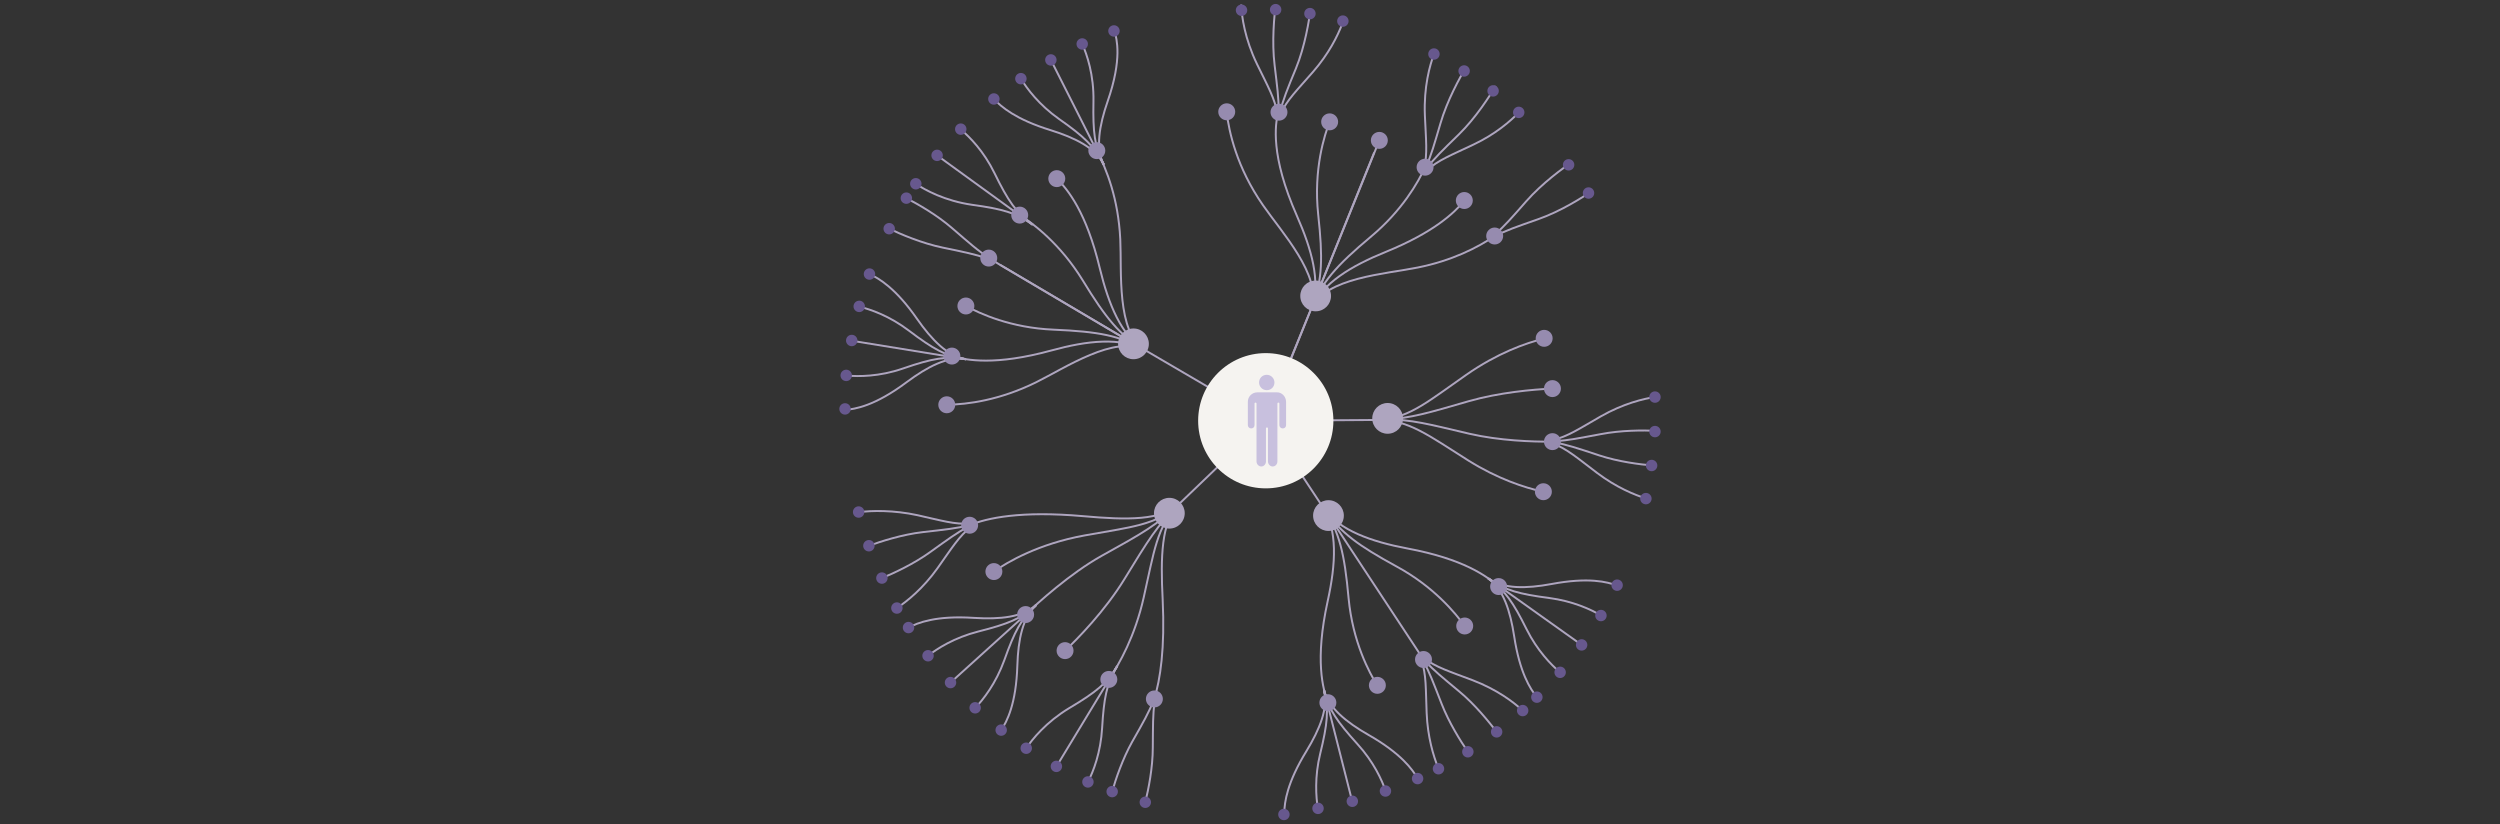 <?xml version="1.0" encoding="utf-8"?>
<!-- Generator: Adobe Illustrator 22.1.0, SVG Export Plug-In . SVG Version: 6.00 Build 0)  -->
<svg version="1.1" xmlns="http://www.w3.org/2000/svg" xmlns:xlink="http://www.w3.org/1999/xlink" x="0px" y="0px"
	 viewBox="0 0 1268 418" enable-background="new 0 0 1268 418" xml:space="preserve">
<rect x="0" y="0" width="1268" height="418" fill="#333333" stroke="none"/>
<g id="Layer_1">
	<g>
		<g>
			<path fill="none" stroke="#AEA5BF" stroke-miterlimit="10" d="M559.8,83.5c-0.1-0.3-0.3-0.5-0.4-0.8L533,30.4"/>
			<path fill="none" stroke="#AEA5BF" stroke-miterlimit="10" d="M504.1,50.2c3.7,4,11.2,10.4,28.7,15.8c12.5,3.9,22.8,9,27.1,17.4"
				/>
			<path fill="none" stroke="#AEA5BF" stroke-miterlimit="10" d="M559.8,83.5c-0.1-0.3-0.3-0.5-0.4-0.8c-4.4-8.4-9.5-13.4-22.2-22.3
				C527,53.2,520.9,45,517.8,39.9"/>
			<path fill="none" stroke="#AEA5BF" stroke-miterlimit="10" d="M565.3,15.7c1.1,4.1,4,14-3.5,35.7c-4.3,12.4-6.2,23.7-2,32.1"/>
			<path fill="none" stroke="#AEA5BF" stroke-miterlimit="10" d="M559.8,83.5c-0.1-0.3-0.3-0.5-0.4-0.8c-4.2-8.5-5.1-15.6-4.8-31.1
				c0.3-13.7-3.4-24.2-5.7-29.3"/>
		</g>
		<g>
			<path fill="none" stroke="#AEA5BF" stroke-miterlimit="10" d="M489.9,182.2c-0.3,0-0.6-0.1-0.9-0.1l-57.2-9.3"/>
			<path fill="none" stroke="#AEA5BF" stroke-miterlimit="10" d="M428.6,207.9c5-0.4,15-1.9,31.3-14.1c10.5-7.8,20.7-13.2,30-11.7"
				/>
			<path fill="none" stroke="#AEA5BF" stroke-miterlimit="10" d="M429.5,190.5c5.8,0.5,16.4,0.6,28.5-3.6c15.1-5.2,22.1-6.4,32-4.7"
				/>
			<path fill="none" stroke="#AEA5BF" stroke-miterlimit="10" d="M441,139c4.9,2.2,13.4,7.3,24.1,22.7c7.5,10.7,15.5,19,24.8,20.5"
				/>
			<path fill="none" stroke="#AEA5BF" stroke-miterlimit="10" d="M489.9,182.2c-0.3,0-0.6-0.1-0.9-0.1c-9.3-1.6-15.6-5-28-14.4
				c-9.9-7.5-19.5-10.8-25.3-12.2"/>
		</g>
		<g>
			<path fill="none" stroke="#AEA5BF" stroke-miterlimit="10" d="M525.6,306.8c-0.2,0.2-0.5,0.4-0.7,0.7l-42.9,38.8"/>
			<path fill="none" stroke="#AEA5BF" stroke-miterlimit="10" d="M507.8,370.3c2.9-4.3,7.6-13.2,8.2-32.8
				c0.4-13.1,2.7-24.4,9.6-30.7"/>
			<path fill="none" stroke="#AEA5BF" stroke-miterlimit="10" d="M525.6,306.8c-0.2,0.2-0.5,0.4-0.7,0.7
				c-6.9,6.4-10.3,12.7-15.5,27.3c-4.3,11.9-10.7,20-14.8,24.3"/>
			<path fill="none" stroke="#AEA5BF" stroke-miterlimit="10" d="M460.8,318.3c4.6-2.4,13.9-6.2,33.3-4.9c13,0.8,24.6-0.3,31.5-6.6"
				/>
			<path fill="none" stroke="#AEA5BF" stroke-miterlimit="10" d="M525.6,306.8c-0.2,0.2-0.5,0.4-0.7,0.7c-7.1,6.3-13.7,9-28.7,12.8
				c-12.2,3.1-20.9,8.7-25.5,12.3"/>
		</g>
		<g>
			<path fill="none" stroke="#AEA5BF" stroke-miterlimit="10" d="M671.5,349.9L671.5,349.9c0.1,0.3,0.2,0.6,0.2,0.9c0,0,0,0,0,0
				l14.1,55.5"/>
			<path fill="none" stroke="#AEA5BF" stroke-miterlimit="10" d="M671.5,349.9L671.5,349.9c2.3,9.1,11.3,16.4,22.7,22.9
				c16.3,9.3,22.2,17.4,24.8,22"/>
			<path fill="none" stroke="#AEA5BF" stroke-miterlimit="10" d="M671.5,349.9L671.5,349.9c0.1,0.3,0.2,0.6,0.2,0.9c0,0,0,0,0,0
				c0,0,0,0.1,0,0.1c2.4,9.1,6.4,15,16.8,26.5c8.2,9,12.4,18.2,14.3,23.8"/>
			<path fill="none" stroke="#AEA5BF" stroke-miterlimit="10" d="M671.5,350c2.3,9.1-2.1,19.8-8.9,31c-9.8,16-11.1,25.8-11.2,31.2"
				/>
			<path fill="none" stroke="#AEA5BF" stroke-miterlimit="10" d="M671.5,350c0.1,0.3,0.2,0.6,0.2,0.9c2.3,9.2,1.6,16.3-2.1,31.4
				c-2.9,11.8-2.1,21.9-1.2,27.8"/>
		</g>
		<g>
			<polyline fill="none" stroke="#AEA5BF" stroke-miterlimit="10" points="754.9,293.4 755.6,293.9 755.7,294 802.2,327.1 			"/>
			<path fill="none" stroke="#AEA5BF" stroke-miterlimit="10" d="M754.9,293.4c7.7,5.4,19.2,5.2,32.1,2.8
				c18.6-3.5,28.2-1.1,33.2,0.8"/>
			<path fill="none" stroke="#AEA5BF" stroke-miterlimit="10" d="M754.9,293.4c0.3,0.2,0.6,0.4,0.9,0.6c7.7,5.4,14.6,7.3,29.9,9.3
				c12.1,1.6,21.2,5.8,26.4,8.9"/>
			<path fill="none" stroke="#AEA5BF" stroke-miterlimit="10" d="M754.8,293.4c7.7,5.4,11.2,16.4,13.2,29.4
				c2.8,18.3,8.1,26.6,11.5,30.8"/>
			<path fill="none" stroke="#AEA5BF" stroke-miterlimit="10" d="M754.8,293.4c0.3,0.2,0.5,0.4,0.8,0.5c7.7,5.6,11.8,11.4,18.7,25.3
				c5.4,10.8,12.4,17.9,16.9,21.8"/>
		</g>
		<g>
			<path fill="none" stroke="#AEA5BF" stroke-miterlimit="10" d="M523.8,114c-0.3-0.2-0.5-0.4-0.7-0.5c0,0,0,0,0,0l-47.7-34.6"/>
			<path fill="none" stroke="#AEA5BF" stroke-miterlimit="10" d="M523.8,114c-0.3-0.2-0.5-0.4-0.7-0.5c-7.7-5.5-14.6-7.5-29.9-9.6
				c-14.1-2-24.1-7.6-28.6-10.6"/>
			<path fill="none" stroke="#AEA5BF" stroke-miterlimit="10" d="M523.8,114L523.8,114c-0.1-0.1-0.3-0.2-0.4-0.3
				c-0.1-0.1-0.2-0.2-0.4-0.3c0,0,0,0,0,0c-7.6-5.6-11.7-11.5-18.5-25.4c-5.5-11.3-12.7-18.6-17.3-22.4"/>
		</g>
		<g>
			<path fill="none" stroke="#AEA5BF" stroke-miterlimit="10" d="M566.7,337.8c-0.1,0.2-0.3,0.4-0.4,0.7l-30.5,50.3"/>
			<path fill="none" stroke="#AEA5BF" stroke-miterlimit="10" d="M566.7,337.8c-0.3,0.4-0.5,0.9-0.8,1.3c-4.6,7.9-6,15-6.9,30.1
				c-0.7,12.5-4.5,22.2-7.2,27.4"/>
			<path fill="none" stroke="#AEA5BF" stroke-miterlimit="10" d="M520.5,379.5c3.1-4.6,10.1-13.3,21.9-20.4
				c13.8-8.2,19.2-12.7,24.3-21.3"/>
		</g>
		<path fill="none" stroke="#AEA5BF" stroke-miterlimit="10" d="M743.4,34.4c-2.9,4.8-9.4,16.5-12.8,28.2
			c-3.1,10.5-4.7,16.2-7.2,21.7"/>
		<path fill="none" stroke="#AEA5BF" stroke-miterlimit="10" d="M722.2,85.5c2-7.1,1-14.9,0.5-27c-0.6-14.4,2.5-25.4,4.6-31"/>
		<path fill="none" stroke="#AEA5BF" stroke-miterlimit="10" d="M723.8,86.4c5.3-5.1,12.7-7.9,23.6-13.1c11-5.2,18.5-11.7,23-16.3"
			/>
		<path fill="none" stroke="#AEA5BF" stroke-miterlimit="10" d="M758.6,43.6c-2.8,4.8-10,16.1-18.7,24.6c-8.2,8-12.5,12.1-16.3,17.2
			"/>
		<path fill="none" stroke="#AEA5BF" stroke-miterlimit="10" d="M647.1,2.3c-0.8,5.5-2.1,18.9-0.6,30.9c1.3,10.9,2.1,16.7,2,22.7"/>
		<path fill="none" stroke="#AEA5BF" stroke-miterlimit="10" d="M647.8,57.6c-1-7.3-4.9-14.1-10.2-25c-6.3-13-7.8-24.3-8.1-30.3"/>
		<path fill="none" stroke="#AEA5BF" stroke-miterlimit="10" d="M649.6,57.8c2.8-6.8,8.5-12.3,16.4-21.4c8-9.2,12.4-18.1,14.7-24.1"
			/>
		<path fill="none" stroke="#AEA5BF" stroke-miterlimit="10" d="M664.7,4.7c-0.7,5.5-2.8,18.8-7.4,30c-4.4,10.6-6.6,16.1-8.1,22.3"
			/>
		<path fill="none" stroke="#AEA5BF" stroke-miterlimit="10" d="M797.6,82c-4.7,3.1-15.5,11-23.5,20.1c-7.2,8.2-11.1,12.7-15.7,16.6
			"/>
		<path fill="none" stroke="#AEA5BF" stroke-miterlimit="10" d="M807.5,96.8c-4.6,3.2-15.9,10.4-27.4,14.4
			c-10.8,3.8-16.5,5.7-22,8.7"/>
		<path fill="none" stroke="#AEA5BF" stroke-miterlimit="10" d="M451,116c5.8,2.8,16.6,7.4,27.2,9.6c10.7,2.2,16.5,3.4,22.2,5.4"/>
		<path fill="none" stroke="#AEA5BF" stroke-miterlimit="10" d="M459.7,100.5c5.8,3,15.5,8.5,23.3,15.3c8.7,7.5,13.1,11.5,18.5,14.8
			"/>
		<path fill="none" stroke="#AEA5BF" stroke-miterlimit="10" d="M585.6,356.3c-0.9,6-0.8,11.9-0.9,22.8c0,10.3-2.2,21.3-3.8,27.7"/>
		<path fill="none" stroke="#AEA5BF" stroke-miterlimit="10" d="M564.1,401.5c1.8-6.4,5.3-16.6,10.1-25.2c5.7-10,8.6-15.1,10.9-21.1
			"/>
		<path fill="none" stroke="#AEA5BF" stroke-miterlimit="10" d="M447.3,293.2c6.1-2.5,16.2-7.2,24.5-13.2c8.9-6.4,13.7-9.9,19-12.7"
			/>
		<path fill="none" stroke="#AEA5BF" stroke-miterlimit="10" d="M454.9,308.4c5.3-3.5,13.3-10,20.6-20.2c7-9.8,11.1-16.6,17-20.9"/>
		<path fill="none" stroke="#AEA5BF" stroke-miterlimit="10" d="M491.9,265.5c-7.3,0.7-14.9-1.6-26.6-4.2
			c-11.9-2.6-23.4-2.4-29.7-1.5"/>
		<path fill="none" stroke="#AEA5BF" stroke-miterlimit="10" d="M440.7,276.8c6.1-2.2,16.9-5.7,27.3-6.9c11.4-1.3,17.3-1.9,23.4-3.5
			"/>
		<path fill="none" stroke="#AEA5BF" stroke-miterlimit="10" d="M723,335.4c4,4.5,8.6,8.2,17,15.2c8,6.6,15.1,15.4,19.1,20.6"/>
		<path fill="none" stroke="#AEA5BF" stroke-miterlimit="10" d="M722.3,333.8c5.7,4.6,13.3,6.9,24.6,11.2
			c12.3,4.7,20.8,11.1,25.4,15.4"/>
		<path fill="none" stroke="#AEA5BF" stroke-miterlimit="10" d="M720.9,334.9c2.6,6.9,2.2,14.8,2.7,26.8c0.5,12.1,3.4,21.7,5.8,27.6
			"/>
		<path fill="none" stroke="#AEA5BF" stroke-miterlimit="10" d="M721.8,335.2c3.2,5.5,5.2,11.1,9.4,21.8c3.7,9.5,9.6,18.9,13.3,24.3
			"/>
		<path fill="none" stroke="#AEA5BF" stroke-miterlimit="10" d="M501.5,130.9l5.7,3.4l72.1,42.6l0.6,0.4c0,0,0,0,0,0"/>
		<path fill="none" stroke="#AEA5BF" stroke-miterlimit="10" d="M581.2,178c-0.1-0.1-0.2-0.1-0.3-0.2c-0.1-0.1-0.2-0.1-0.3-0.2
			c-15.1-8-40.3,9-55.3,16.4c-18.4,9-34.4,11.1-45.1,11.3"/>
		<path fill="none" stroke="#AEA5BF" stroke-miterlimit="10" d="M581.2,178c-0.2-0.1-0.4-0.2-0.6-0.4c-12.1-6.7-29-4.9-47.5,0.2
			c-28.2,7.7-42.9,5-50.3,2.8"/>
		<path fill="none" stroke="#AEA5BF" stroke-miterlimit="10" d="M581.2,178c-0.1-0.1-0.2-0.1-0.3-0.2c-0.3-0.2-0.6-0.3-0.8-0.5
			c0,0,0,0,0,0c0,0,0,0,0,0c-12.2-7.1-22.7-9.1-45.8-10.1c-21.6-0.9-37.5-8.2-44.3-12"/>
		<path fill="none" stroke="#AEA5BF" stroke-miterlimit="10" d="M581.2,178c-0.2-0.1-0.5-0.3-0.7-0.4c-14.3-9.4-11.5-39.7-12.3-56.3
			c-1-20.4-6.9-35.4-11.9-44.9"/>
		<path fill="none" stroke="#AEA5BF" stroke-miterlimit="10" d="M581.2,178c-0.2-0.1-0.4-0.2-0.6-0.4c0,0-0.1,0-0.1,0
			c-11.7-7.3-18.2-23-22.7-41.6C551,107.6,541.5,96,536,90.6"/>
		<path fill="none" stroke="#AEA5BF" stroke-miterlimit="10" d="M581.2,178c-0.1-0.1-0.2-0.1-0.3-0.2c-0.3-0.2-0.6-0.3-0.8-0.5
			c-12.1-7.3-19-15.5-31-35.2c-11.3-18.4-25.2-28.8-31.8-33"/>
		<line fill="none" stroke="#AEA5BF" stroke-miterlimit="10" x1="507.2" y1="134.3" x2="579.3" y2="176.9"/>
		<path fill="none" stroke="#AEA5BF" stroke-miterlimit="10" d="M699.6,71.2l-21.5,53.1L666,154.1l-0.6,1.5l-0.1,0.3c0,0,0,0,0,0
			L642,213.4"/>
		<path fill="none" stroke="#AEA5BF" stroke-miterlimit="10" d="M664.9,157c0-0.1,0.1-0.2,0.1-0.3c0-0.1,0.1-0.2,0.1-0.3
			c0,0,0-0.1,0-0.1c0,0,0,0,0,0c0-0.1,0.1-0.3,0.1-0.4c0,0,0,0,0,0c5.2-16.1-15.2-38.2-24.6-51.8c-13.4-19.3-17.2-37.1-18.5-47.4"/>
		<path fill="none" stroke="#AEA5BF" stroke-miterlimit="10" d="M664.9,157c0.1-0.2,0.1-0.4,0.2-0.5c0,0,0-0.1,0-0.1
			c0.1-0.3,0.2-0.5,0.3-0.8c0,0,0,0,0,0c4.4-12.8,0-28.9-7.6-46.1c-13.7-31-10.8-46.2-9.7-52.4"/>
		<path fill="none" stroke="#AEA5BF" stroke-miterlimit="10" d="M664.9,157c0.1-0.2,0.2-0.4,0.2-0.5c0.3-0.8,0.6-1.6,0.9-2.4
			c0,0,0-0.1,0.1-0.1c4.5-12.4,4.9-23.1,2.5-45.1c-2.5-23.2,3.3-40.8,5.8-47.1"/>
		<path fill="none" stroke="#AEA5BF" stroke-miterlimit="10" d="M664.9,157c0.1-0.3,0.2-0.5,0.3-0.7c7.2-15.5,37.5-17.3,53.8-20.6
			c17.5-3.5,30.4-10.1,39.1-16"/>
		<path fill="none" stroke="#AEA5BF" stroke-miterlimit="10" d="M664.9,157c0.1-0.3,0.2-0.5,0.3-0.7c5.5-12.6,20-21.4,37.8-28.6
			c23.8-9.7,34.5-19.5,39.7-25.9"/>
		<path fill="none" stroke="#AEA5BF" stroke-miterlimit="10" d="M664.9,157c5.5-13.8,12.4-21.9,30.7-37.2c15.5-13,23.7-27.3,27.2-35
			"/>
		<line fill="none" stroke="#AEA5BF" stroke-miterlimit="10" x1="697" y1="77.3" x2="665.7" y2="154.9"/>
		<g>
			<g>
				<path fill="none" stroke="#AEA5BF" stroke-miterlimit="10" d="M540.2,330c6.2-5.8,20.4-20.4,30-36.1
					c12.5-20.4,16.6-27.3,27.9-38.3"/>
				<path fill="none" stroke="#AEA5BF" stroke-miterlimit="10" d="M598.1,255.6c-0.2,0.2-0.3,0.3-0.5,0.5c0,0,0,0,0,0
					c-10.9,10.9-12.3,24-17.5,46.9c-4.4,19.6-12.3,33.7-17.7,41.6"/>
				<path fill="none" stroke="#AEA5BF" stroke-miterlimit="10" d="M504.1,289.9c6.9-4.9,22.8-14.1,45.9-18.3
					c23.5-4.3,36.7-5.1,48.1-16"/>
				<path fill="none" stroke="#AEA5BF" stroke-miterlimit="10" d="M491.8,266.4c8.8-3.7,26-7.4,57.6-4.6c22.3,2,39.7,2.3,48.7-6.3"
					/>
				<path fill="none" stroke="#AEA5BF" stroke-miterlimit="10" d="M598.1,255.6c-0.2,0.2-0.3,0.3-0.5,0.5c-0.1,0.1-0.1,0.1-0.2,0.2
					c-8.3,8.8-8.8,25.9-7.7,47.7c1.2,24.9-1.2,40.7-4.3,50.6"/>
				<path fill="none" stroke="#AEA5BF" stroke-miterlimit="10" d="M520.2,311.7c6.1-5.9,22.5-20.8,38.6-29.8
					c20.9-11.6,27.9-15.5,39.3-26.4"/>
			</g>
		</g>
		<line fill="none" stroke="#AEA5BF" stroke-miterlimit="10" x1="642" y1="213.4" x2="673.8" y2="261.5"/>
		<line fill="none" stroke="#AEA5BF" stroke-miterlimit="10" x1="642" y1="213.4" x2="698.5" y2="213"/>
		<line fill="none" stroke="#AEA5BF" stroke-miterlimit="10" x1="642" y1="213.4" x2="594.4" y2="259.1"/>
		<line fill="none" stroke="#AEA5BF" stroke-miterlimit="10" x1="642" y1="213.4" x2="577.2" y2="175.5"/>
	</g>
	<g>
		<path fill="none" stroke="#AEA5BF" stroke-miterlimit="10" d="M671.5,257.9l0.1,0.1c0,0,0,0,0,0l0.8,1.2c0,0,0,0,0,0l49.6,75.3"/>
		<path fill="none" stroke="#AEA5BF" stroke-miterlimit="10" d="M670.8,256.9c0.2,0.4,0.5,0.7,0.7,1.1c8,11,23.8,16.7,42.4,20.2
			c28.3,5.3,40.3,14,46.1,19.3"/>
		<path fill="none" stroke="#AEA5BF" stroke-miterlimit="10" d="M670.8,256.9c0.3,0.4,0.5,0.8,0.8,1.2c0.3,0.4,0.5,0.8,0.8,1.1
			c0,0,0,0,0,0c7.7,11,16.3,17.4,35.9,28.1c19,10.3,30,23.8,34.5,30.1"/>
		<path fill="none" stroke="#AEA5BF" stroke-miterlimit="10" d="M670.8,256.9L670.8,256.9c7.7,11.7,6.8,29,2.6,48
			c-6.6,30-2.4,44.6,0.1,51.4"/>
		<path fill="none" stroke="#AEA5BF" stroke-miterlimit="10" d="M670.8,256.9L670.8,256.9c0.3,0.4,0.5,0.8,0.8,1.2
			c7.7,11.9,10.3,22.2,12.4,45.3c2.1,22.3,10.6,38,14.6,44.3"/>
	</g>
	<path fill="none" stroke="#AEA5BF" stroke-miterlimit="10" d="M698.5,213c1.6,0,3-0.1,4.5-0.2c0,0,0,0,0,0
		c12.9-0.8,21.2-3.3,41.9-9.3c15.3-4.4,32.7-6,42.5-6.4"/>
	<path fill="none" stroke="#AEA5BF" stroke-miterlimit="10" d="M698.5,213c1,0,2-0.1,2.9-0.2c0,0,0,0,0,0
		c14.2-1.4,23.9-9.9,42.3-22.7c15.6-10.9,30.1-16.1,39.5-18.4"/>
	<path fill="none" stroke="#AEA5BF" stroke-miterlimit="10" d="M698.5,213c15.8-0.3,26.1,7.9,46.3,20.6
		c14.7,9.2,28.3,13.7,37.8,15.8"/>
	<path fill="none" stroke="#AEA5BF" stroke-miterlimit="10" d="M698.5,212.9c1,0,2-0.1,2.9-0.1c0,0,0,0,0,0c0.5,0,1.1,0,1.6,0
		c12.9-0.1,21.4,2.3,42.3,7.2c15.1,3.5,31.9,4.1,41.9,4"/>
	<path fill="none" stroke="#AEA5BF" stroke-miterlimit="10" d="M789.3,223.7c6-0.3,11.8-1.5,22.6-3.5c10.2-2,21.5-2,28-1.7"/>
	<path fill="none" stroke="#AEA5BF" stroke-miterlimit="10" d="M787.7,223.1c7.2-1.5,13.7-5.9,24.2-11.9c11.4-6.5,21.7-9,28-9.9"/>
	<path fill="none" stroke="#AEA5BF" stroke-miterlimit="10" d="M787.6,225c6.9,2.4,12.8,7.6,22.5,14.9c9.7,7.3,18.9,11.1,25,13"/>
	<path fill="none" stroke="#AEA5BF" stroke-miterlimit="10" d="M788.4,224.4c6.3,1.1,11.9,3,22.8,6.6c9.7,3.2,20.7,4.6,27.2,5.1"/>
	<g>
		<circle fill="#67588E" cx="757.3" cy="46.1" r="2.9"/>
		<circle fill="#67588E" cx="742.6" cy="36" r="2.9"/>
		<circle fill="#67588E" cx="727.3" cy="27.4" r="2.9"/>
		<circle fill="#67588E" cx="770.3" cy="57" r="2.9"/>
		<circle fill="#67588E" cx="664.4" cy="6.9" r="2.9"/>
		<circle fill="#67588E" cx="647" cy="4.9" r="2.9"/>
		<circle fill="#67588E" cx="805.7" cy="97.9" r="2.9"/>
		<circle fill="#67588E" cx="795.6" cy="83.6" r="2.9"/>
		<circle fill="#67588E" cx="629.7" cy="5.2" r="2.9"/>
		<circle fill="#67588E" cx="565" cy="15.7" r="2.9"/>
		<circle fill="#67588E" cx="548.9" cy="22.3" r="2.9"/>
		<circle fill="#67588E" cx="533" cy="30.4" r="2.9"/>
		<circle fill="#67588E" cx="517.8" cy="39.9" r="2.9"/>
		<circle fill="#67588E" cx="504.1" cy="50.2" r="2.9"/>
		<circle fill="#67588E" cx="487.3" cy="65.5" r="2.9"/>
		<circle fill="#67588E" cx="475.3" cy="78.8" r="2.9"/>
		<circle fill="#67588E" cx="464.5" cy="93.2" r="2.9"/>
		<circle fill="#67588E" cx="459.7" cy="100.5" r="2.9"/>
		<circle fill="#67588E" cx="451" cy="116" r="2.9"/>
		<circle fill="#67588E" cx="441" cy="139" r="2.9"/>
		<circle fill="#67588E" cx="435.8" cy="155.4" r="2.9"/>
		<circle fill="#67588E" cx="432" cy="172.7" r="2.9"/>
		<circle fill="#67588E" cx="429.2" cy="190.4" r="2.9"/>
		<circle fill="#67588E" cx="428.6" cy="207.4" r="2.9"/>
		<circle fill="#67588E" cx="681.1" cy="10.7" r="2.9"/>
		<circle fill="#67588E" cx="435.5" cy="259.7" r="2.9"/>
		<circle fill="#67588E" cx="440.7" cy="276.8" r="2.9"/>
		<circle fill="#67588E" cx="447.3" cy="293.2" r="2.9"/>
		<circle fill="#67588E" cx="454.9" cy="308.4" r="2.9"/>
		<circle fill="#67588E" cx="460.8" cy="318.3" r="2.9"/>
		<circle fill="#67588E" cx="470.7" cy="332.6" r="2.9"/>
		<circle fill="#67588E" cx="482.1" cy="346.2" r="2.9"/>
		<circle fill="#67588E" cx="494.6" cy="359" r="2.9"/>
		<circle fill="#67588E" cx="507.8" cy="370.3" r="2.9"/>
		<circle fill="#67588E" cx="520.5" cy="379.5" r="2.9"/>
		<circle fill="#67588E" cx="535.8" cy="388.7" r="2.9"/>
		<circle fill="#67588E" cx="551.8" cy="396.6" r="2.9"/>
		<circle fill="#67588E" cx="564.1" cy="401.5" r="2.9"/>
		<circle fill="#67588E" cx="580.9" cy="406.9" r="2.9"/>
		<circle fill="#67588E" cx="651.2" cy="413.1" r="2.9"/>
		<circle fill="#67588E" cx="668.5" cy="410" r="2.9"/>
		<circle fill="#67588E" cx="685.9" cy="406.4" r="2.9"/>
		<circle fill="#67588E" cx="702.7" cy="401.2" r="2.9"/>
		<circle fill="#67588E" cx="719" cy="394.9" r="2.9"/>
		<circle fill="#67588E" cx="729.6" cy="389.9" r="2.9"/>
		<circle fill="#67588E" cx="744.5" cy="381.3" r="2.9"/>
		<circle fill="#67588E" cx="759.1" cy="371.2" r="2.9"/>
		<circle fill="#67588E" cx="772.3" cy="360.4" r="2.9"/>
		<circle fill="#67588E" cx="779.5" cy="353.6" r="2.9"/>
		<circle fill="#67588E" cx="791.3" cy="341" r="2.9"/>
		<circle fill="#67588E" cx="802.2" cy="327.1" r="2.9"/>
		<circle fill="#67588E" cx="812" cy="312.2" r="2.9"/>
		<circle fill="#67588E" cx="820.2" cy="296.8" r="2.9"/>
		<circle fill="#67588E" cx="839.4" cy="201.4" r="2.9"/>
		<circle fill="#67588E" cx="839.4" cy="218.9" r="2.9"/>
		<circle fill="#67588E" cx="837.7" cy="236.1" r="2.9"/>
		<circle fill="#67588E" cx="834.8" cy="252.9" r="2.9"/>
	</g>
	<path fill="none" stroke="#AEA5BF" stroke-miterlimit="10" d="M666,154.1l-0.6,1.5l-0.1,0.3c0,0,0,0,0,0L642,213.4"/>
	<circle fill="#F5F3F0" cx="642" cy="213.4" r="34.3"/>
	<g>
		<circle fill="#968BAF" cx="699.6" cy="71.2" r="4.3"/>
		<circle fill="#968BAF" cx="674.4" cy="61.8" r="4.3"/>
		<circle fill="#968BAF" cx="648.7" cy="56.9" r="4.3"/>
		<circle fill="#968BAF" cx="622.2" cy="56.7" r="4.3"/>
		<circle fill="#968BAF" cx="556.3" cy="76.4" r="4.3"/>
		<circle fill="#968BAF" cx="536" cy="90.6" r="4.3"/>
		<circle fill="#968BAF" cx="517.2" cy="109.1" r="4.3"/>
		<circle fill="#968BAF" cx="501.5" cy="130.9" r="4.3"/>
		<circle fill="#968BAF" cx="489.9" cy="155.2" r="4.3"/>
		<circle fill="#968BAF" cx="482.8" cy="180.6" r="4.3"/>
		<circle fill="#968BAF" cx="480.2" cy="205.3" r="4.3"/>
		<circle fill="#968BAF" cx="758.1" cy="119.7" r="4.3"/>
		<circle fill="#968BAF" cx="783.2" cy="171.6" r="4.3"/>
		<circle fill="#968BAF" cx="787.4" cy="197.1" r="4.3"/>
		<circle fill="#968BAF" cx="787.4" cy="224" r="4.3"/>
		<circle fill="#968BAF" cx="782.8" cy="249.4" r="4.3"/>
		<circle fill="#968BAF" cx="760.1" cy="297.5" r="4.3"/>
		<circle fill="#968BAF" cx="742.9" cy="317.5" r="4.3"/>
		<circle fill="#968BAF" cx="722" cy="334.5" r="4.3"/>
		<circle fill="#968BAF" cx="698.6" cy="347.6" r="4.3"/>
		<circle fill="#968BAF" cx="673.5" cy="356.4" r="4.3"/>
		<circle fill="#968BAF" cx="742.7" cy="101.7" r="4.3"/>
		<circle fill="#968BAF" cx="722.8" cy="84.8" r="4.3"/>
		<circle fill="#968BAF" cx="585.5" cy="354.5" r="4.3"/>
		<circle fill="#968BAF" cx="562.4" cy="344.6" r="4.3"/>
		<circle fill="#968BAF" cx="540.2" cy="330" r="4.3"/>
		<circle fill="#968BAF" cx="520.2" cy="311.7" r="4.3"/>
		<circle fill="#968BAF" cx="504.1" cy="289.9" r="4.3"/>
		<circle fill="#968BAF" cx="491.8" cy="266.4" r="4.3"/>
	</g>
	<g>
		<circle fill="#AEA5BF" cx="574.9" cy="174.4" r="7.8"/>
		<circle fill="#AEA5BF" cx="667.3" cy="150.1" r="7.8"/>
		<circle fill="#AEA5BF" cx="673.8" cy="261.5" r="7.8"/>
		<circle fill="#AEA5BF" cx="703.8" cy="212.2" r="7.8"/>
		<circle fill="#AEA5BF" cx="593.1" cy="260.3" r="7.8"/>
	</g>
	<path fill="#C8C0DE" d="M638.6,194c0,2.1,1.7,3.9,3.9,3.9s3.9-1.7,3.9-3.9c0-2.1-1.7-3.9-3.9-3.9S638.6,191.8,638.6,194z
		 M652.3,203.7v11.9c0,1-0.7,1.7-1.7,1.7c-1,0-1.7-0.8-1.7-1.7v-10.9c0-0.3-0.2-0.5-0.5-0.5c-0.3,0-0.5,0.2-0.5,0.5V234
		c0,1.5-1.1,2.6-2.4,2.6c-1.3,0-2.4-1.2-2.4-2.6v-16.7c0-0.3-0.2-0.5-0.5-0.5c-0.3,0-0.5,0.2-0.5,0.5V234c0,1.5-1.1,2.6-2.4,2.6
		c-1.3,0-2.4-1.2-2.4-2.6v-29.3c0-0.3-0.2-0.5-0.5-0.5c-0.3,0-0.5,0.2-0.5,0.5v10.9c0,1-0.7,1.7-1.7,1.7c-1,0-1.7-0.8-1.7-1.7v-11.8
		c0-2.7,2.2-4.8,4.8-4.8h9.7C650,198.8,652.2,201,652.3,203.7z"/>
</g>
<g id="Layer_2">
</g>
<g id="Layer_3">
</g>
</svg>
